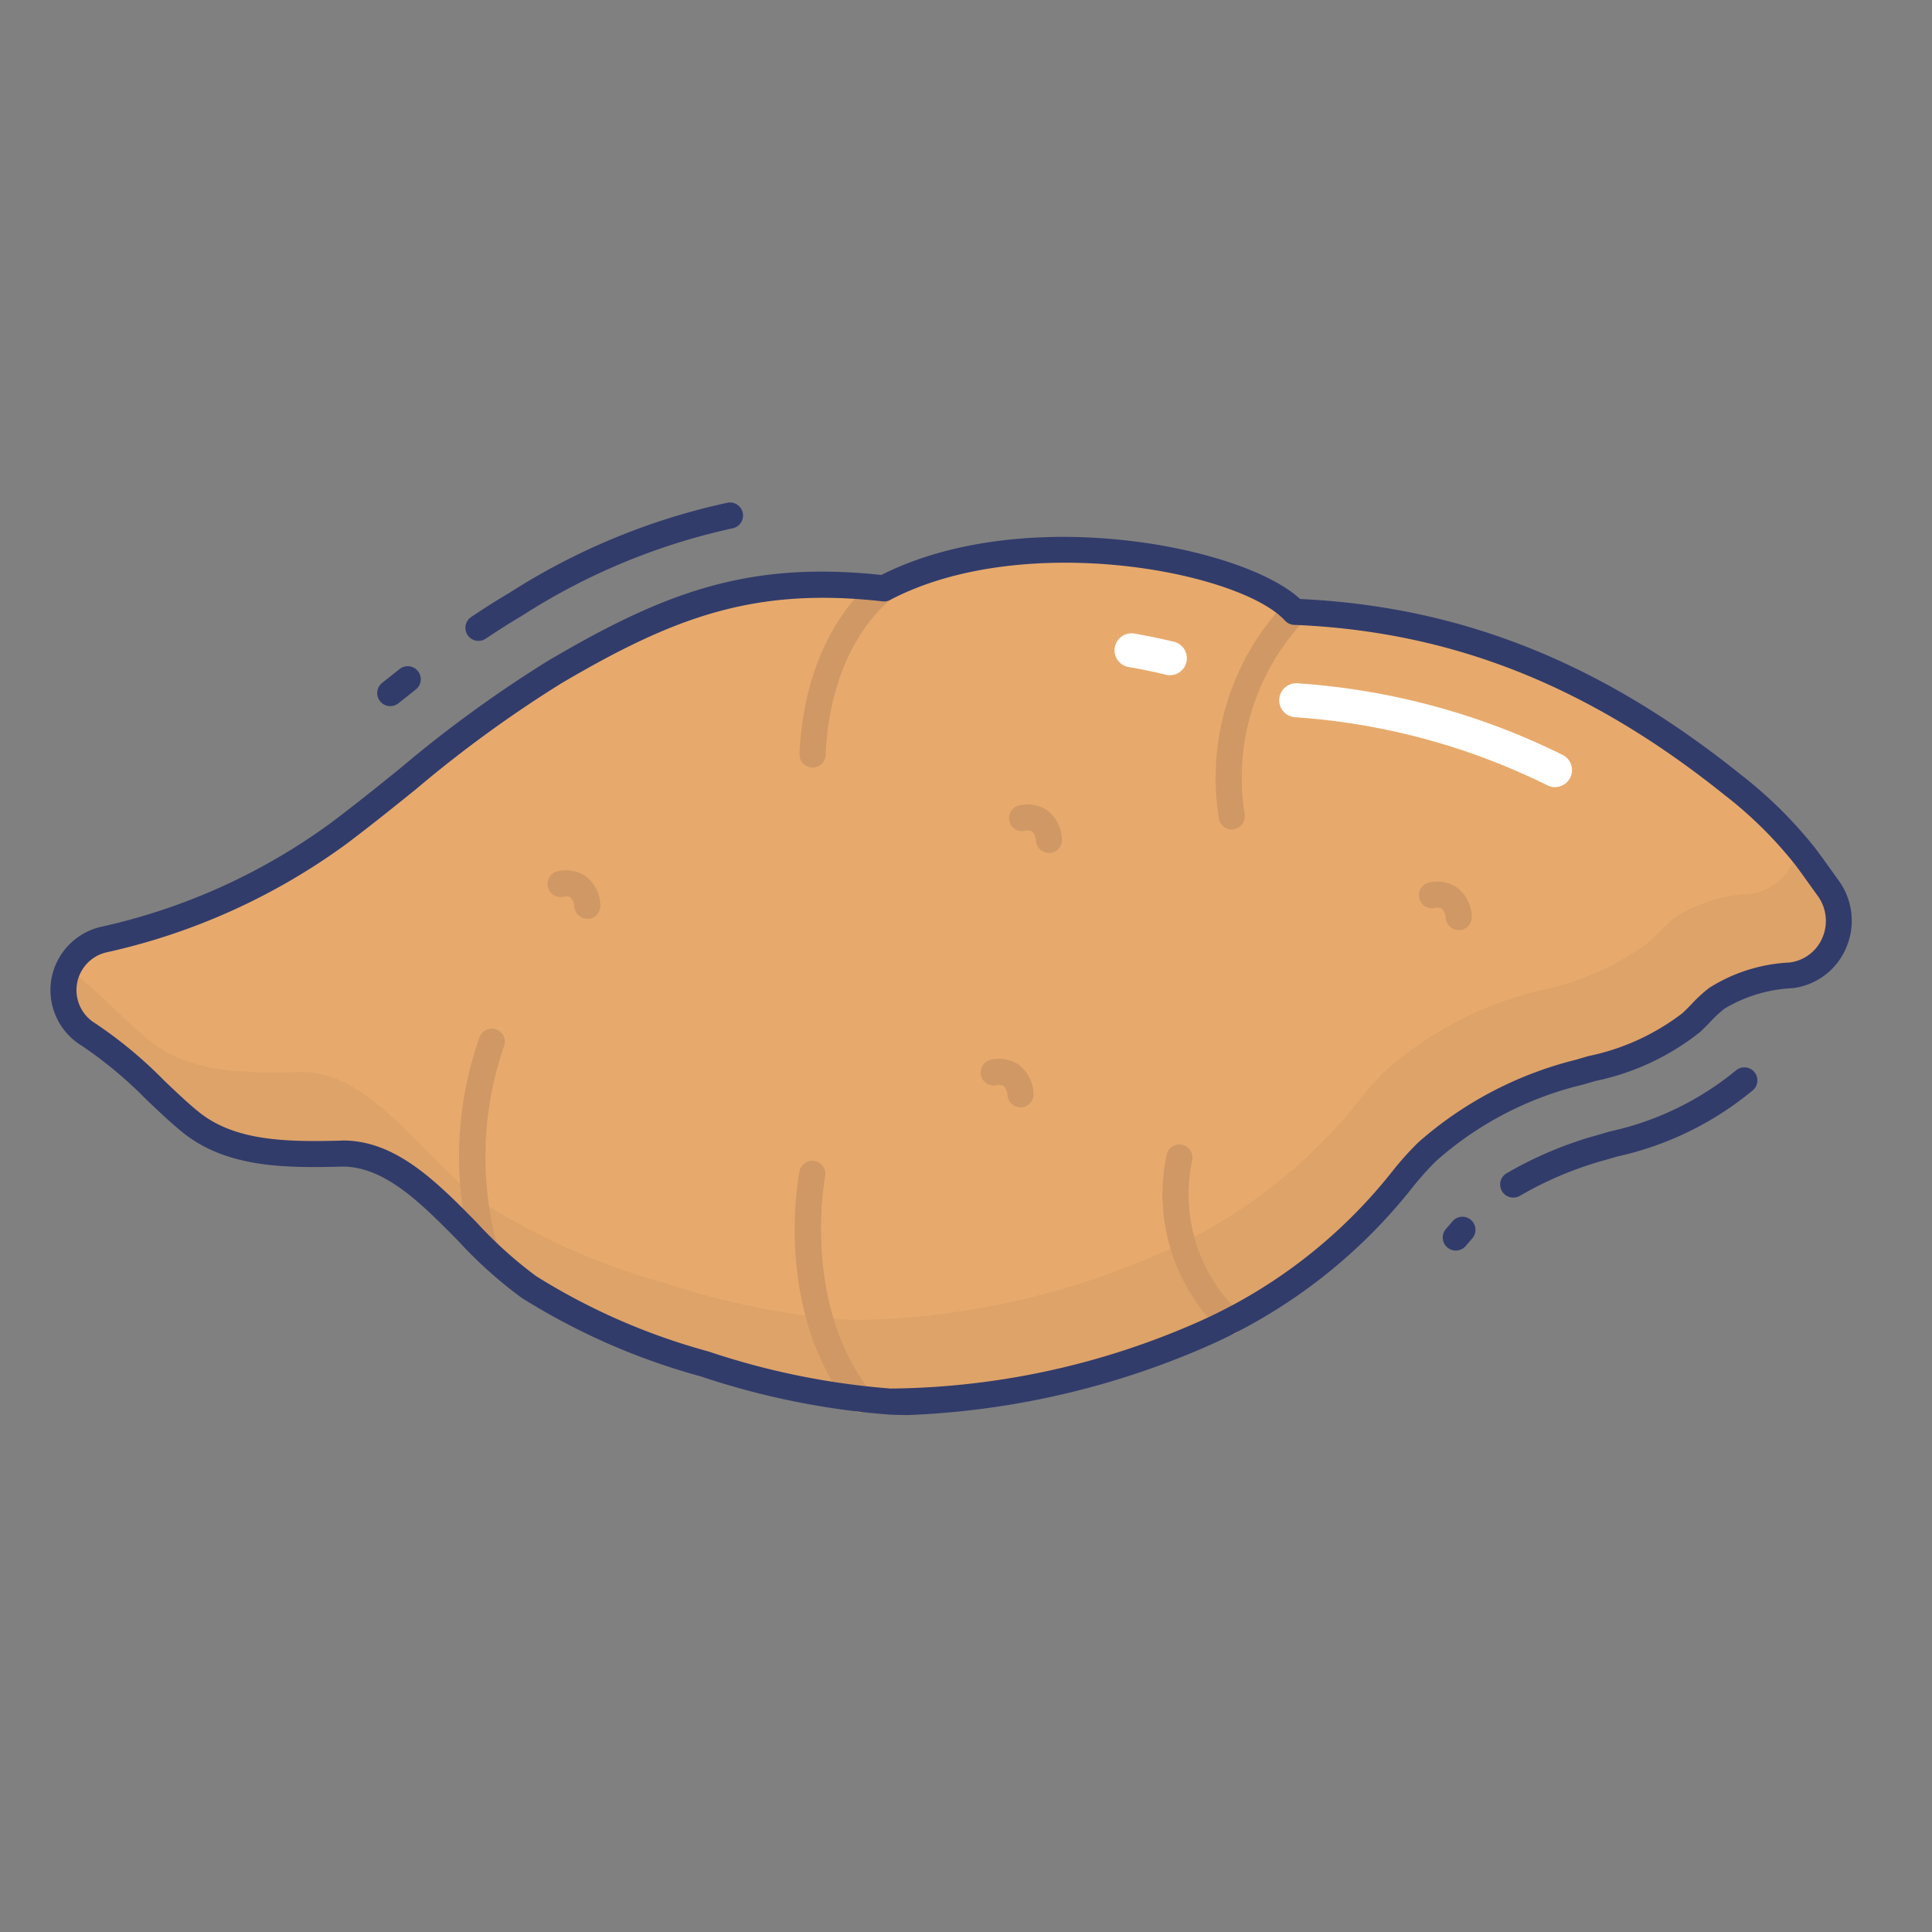 <svg height="512" viewBox="0 0 74 74" width="512" xmlns="http://www.w3.org/2000/svg"><rect x="0" y="0" width="74" height="74" fill="#808080" stroke="none"/><g id="color_line" data-name="color line"><path d="m2.451 37.657a1.99 1.99 0 0 0 .944 1.973 39.576 39.576 0 0 1 3.905 3.347c1.555 1.26 3.745 1.264 5.746 1.208 2.84-.08 4.854 3.519 7.21 5.108a25.094 25.094 0 0 0 6.726 2.946 29.193 29.193 0 0 0 7.112 1.444 29.973 29.973 0 0 0 11.84-2.521 19.987 19.987 0 0 0 7.794-6 11.582 11.582 0 0 1 .948-1.055 13.826 13.826 0 0 1 5.819-3.037 10.435 10.435 0 0 0 4.288-1.9 12.848 12.848 0 0 1 .977-.93 5.977 5.977 0 0 1 2.849-.879 2.111 2.111 0 0 0 1.402-3.361c-.3-.411-.59-.836-.9-1.232a16.348 16.348 0 0 0 -2.771-2.724 27.607 27.607 0 0 0 -16.758-6.606c-1.845-2.005-10.41-3.686-15.729-.9-5.053-.568-8.214.623-12.6 3.2-2.974 1.746-5.526 4.114-8.284 6.185a24.128 24.128 0 0 1 -8.947 4.058 1.988 1.988 0 0 0 -1.576 1.675z" fill="#e7aa6c"/><g opacity=".4"><path d="m68.61 37.36a6.126 6.126 0 0 0 -2.85.88c-.36.27-.65.63-.98.93a10.429 10.429 0 0 1 -4.29 1.9 13.821 13.821 0 0 0 -5.81 3.04 11.984 11.984 0 0 0 -.95 1.06 19.942 19.942 0 0 1 -7.8 5.99 29.828 29.828 0 0 1 -11.84 2.52 29.44 29.44 0 0 1 -7.11-1.44 24.632 24.632 0 0 1 -6.72-2.95c-2.36-1.59-4.37-5.18-7.21-5.1-2 .05-4.19.05-5.75-1.21a38.457 38.457 0 0 0 -3.91-3.35 1.993 1.993 0 0 1 -.94-1.97 2.167 2.167 0 0 1 .17-.58c1.11.86 2.16 2.02 3.1 2.77 1.55 1.26 3.74 1.27 5.74 1.21 2.84-.08 4.86 3.52 7.21 5.11a25.461 25.461 0 0 0 6.73 2.95 29.442 29.442 0 0 0 7.11 1.44 29.9 29.9 0 0 0 11.84-2.52 19.935 19.935 0 0 0 7.79-6 11.837 11.837 0 0 1 .95-1.05 13.857 13.857 0 0 1 5.82-3.04 10.429 10.429 0 0 0 4.29-1.9 12.269 12.269 0 0 1 .98-.93 5.87 5.87 0 0 1 2.85-.88 2.079 2.079 0 0 0 1.8-1.82c.1.11.2.23.29.35.3.4.59.82.89 1.23a2.109 2.109 0 0 1 -1.4 3.36z" fill="#d09865"/></g><g fill="#d09865"><path d="m31.123 29.4h-.023a.5.5 0 0 1 -.477-.522c.212-4.778 2.837-6.668 2.949-6.747a.5.5 0 0 1 .575.818c-.1.069-2.336 1.718-2.525 5.974a.5.5 0 0 1 -.499.477z"/><path d="m47.184 31.772a.5.5 0 0 1 -.5-.442 9.752 9.752 0 0 1 2.564-8.261.5.5 0 0 1 .671.741 8.769 8.769 0 0 0 -2.242 7.4.5.5 0 0 1 -.438.555.483.483 0 0 1 -.055.007z"/><path d="m18.566 48.344a.5.5 0 0 1 -.474-.344 13.72 13.72 0 0 1 .277-8.279.5.5 0 0 1 .936.354 12.93 12.93 0 0 0 -.265 7.608.5.5 0 0 1 -.474.658z"/><path d="m32.94 54.09a.5.5 0 0 1 -.4-.193c-2.925-3.768-1.956-8.84-1.913-9.054a.5.5 0 0 1 .98.195c-.009.048-.918 4.845 1.722 8.246a.5.5 0 0 1 -.395.807z"/><path d="m47.105 51.121a.5.5 0 0 1 -.333-.127 7.285 7.285 0 0 1 -2.083-6.788.5.5 0 0 1 .973.229 6.275 6.275 0 0 0 1.774 5.813.5.5 0 0 1 -.333.873z"/><path d="m22.5 35.192a.5.5 0 0 1 -.5-.442.54.54 0 0 0 -.154-.38.365.365 0 0 0 -.237-.03.5.5 0 1 1 -.274-.962 1.361 1.361 0 0 1 1.065.16 1.435 1.435 0 0 1 .593 1.1.5.5 0 0 1 -.438.555.472.472 0 0 1 -.055-.001z"/><path d="m39.09 42.413a.5.5 0 0 1 -.5-.442.54.54 0 0 0 -.154-.38.365.365 0 0 0 -.237-.03.5.5 0 0 1 -.274-.962 1.366 1.366 0 0 1 1.065.16 1.435 1.435 0 0 1 .593 1.1.5.5 0 0 1 -.438.555.472.472 0 0 1 -.055-.001z"/><path d="m40.179 32.667a.5.5 0 0 1 -.5-.441.539.539 0 0 0 -.155-.38.368.368 0 0 0 -.237-.03.5.5 0 0 1 -.274-.962 1.361 1.361 0 0 1 1.065.16 1.437 1.437 0 0 1 .594 1.1.5.5 0 0 1 -.438.555.485.485 0 0 1 -.055-.002z"/><path d="m55.876 35.622a.5.5 0 0 1 -.5-.441.539.539 0 0 0 -.155-.38.365.365 0 0 0 -.237-.03.5.5 0 1 1 -.274-.962 1.361 1.361 0 0 1 1.065.16 1.437 1.437 0 0 1 .594 1.1.5.5 0 0 1 -.438.555.485.485 0 0 1 -.055-.002z"/></g><path d="m57.96 45.87a.5.5 0 0 1 -.262-.926 14.688 14.688 0 0 1 3.506-1.473l.463-.135a11.419 11.419 0 0 0 4.811-2.326.5.5 0 0 1 .679.734 12.239 12.239 0 0 1 -5.21 2.552l-.46.134a13.726 13.726 0 0 0 -3.266 1.37.5.5 0 0 1 -.261.07z" fill="#323c6b"/><path d="m55.76 47.9a.5.5 0 0 1 -.383-.821l.238-.276a.5.5 0 1 1 .775.631l-.246.287a.5.5 0 0 1 -.384.179z" fill="#323c6b"/><path d="m14.949 27.047a.5.5 0 0 1 -.31-.893l.679-.538a.5.5 0 0 1 .614.789l-.674.534a.5.5 0 0 1 -.309.108z" fill="#323c6b"/><path d="m18.327 24.547a.5.5 0 0 1 -.278-.916c.469-.313.944-.62 1.438-.909a25.475 25.475 0 0 1 8.37-3.465.5.5 0 1 1 .188.982 24.568 24.568 0 0 0 -8.051 3.345c-.477.28-.937.577-1.39.879a.5.5 0 0 1 -.277.084z" fill="#323c6b"/><path d="m34.793 54.2q-.371 0-.724-.017a29.859 29.859 0 0 1 -7.235-1.466 25.492 25.492 0 0 1 -6.858-3.01 16.872 16.872 0 0 1 -2.427-2.179c-1.4-1.42-2.831-2.883-4.489-2.844-2.265.063-4.433.011-6.075-1.319-.439-.356-.892-.786-1.372-1.242a16.069 16.069 0 0 0 -2.48-2.068 2.494 2.494 0 0 1 -1.178-2.468 2.5 2.5 0 0 1 1.97-2.1 23.465 23.465 0 0 0 8.749-3.968c.89-.668 1.759-1.368 2.627-2.068a48.115 48.115 0 0 1 5.7-4.148c4.426-2.6 7.627-3.829 12.757-3.28 5.453-2.759 13.835-1.118 16.039.92 6.154.289 11.515 2.424 16.855 6.707a16.671 16.671 0 0 1 2.854 2.81c.191.248.375.507.561.767l.341.475a2.62 2.62 0 0 1 .305 2.6 2.563 2.563 0 0 1 -2.046 1.547 5.546 5.546 0 0 0 -2.614.785 4.883 4.883 0 0 0 -.562.524c-.123.126-.246.252-.375.372a9.552 9.552 0 0 1 -4.01 1.875l-.476.139a13.007 13.007 0 0 0 -5.613 2.917 10.858 10.858 0 0 0 -.906 1.009 20.593 20.593 0 0 1 -7.991 6.146 31.635 31.635 0 0 1 -11.327 2.584zm-21.651-10.516c2.031 0 3.6 1.6 5.121 3.145a15.933 15.933 0 0 0 2.273 2.05 24.581 24.581 0 0 0 6.593 2.883 28.914 28.914 0 0 0 6.99 1.423 29.8 29.8 0 0 0 11.622-2.485 19.586 19.586 0 0 0 7.6-5.85 11.9 11.9 0 0 1 .989-1.1 14.351 14.351 0 0 1 6.025-3.158l.481-.141a8.823 8.823 0 0 0 3.609-1.648c.116-.107.226-.22.335-.333a5.666 5.666 0 0 1 .684-.63 6.308 6.308 0 0 1 3.083-.974 1.574 1.574 0 0 0 1.255-.949 1.631 1.631 0 0 0 -.191-1.62l-.35-.486c-.178-.25-.355-.5-.539-.737a15.715 15.715 0 0 0 -2.688-2.64c-5.222-4.188-10.454-6.253-16.465-6.5a.5.5 0 0 1 -.348-.161c-1.737-1.887-10.011-3.477-15.128-.794a.494.494 0 0 1 -.288.054c-4.933-.555-8.011.619-12.291 3.132a47.432 47.432 0 0 0 -5.583 4.064c-.877.707-1.755 1.414-2.654 2.089a24.542 24.542 0 0 1 -9.146 4.148 1.485 1.485 0 0 0 -.476 2.734 16.762 16.762 0 0 1 2.645 2.2c.465.441.9.858 1.313 1.189 1.376 1.115 3.345 1.155 5.417 1.1z" fill="#323c6b"/><path d="m44.808 25.863a.648.648 0 0 1 -.157-.02c-.453-.112-.931-.212-1.427-.295a.65.65 0 0 1 .215-1.282c.531.089 1.042.2 1.526.315a.65.65 0 0 1 -.156 1.281z" fill="#fff"/><path d="m59.562 30.15a.648.648 0 0 1 -.308-.078 25.694 25.694 0 0 0 -9.649-2.6.65.65 0 1 1 .088-1.3 26.909 26.909 0 0 1 10.178 2.752.65.65 0 0 1 -.309 1.222z" fill="#fff"/></g></svg>